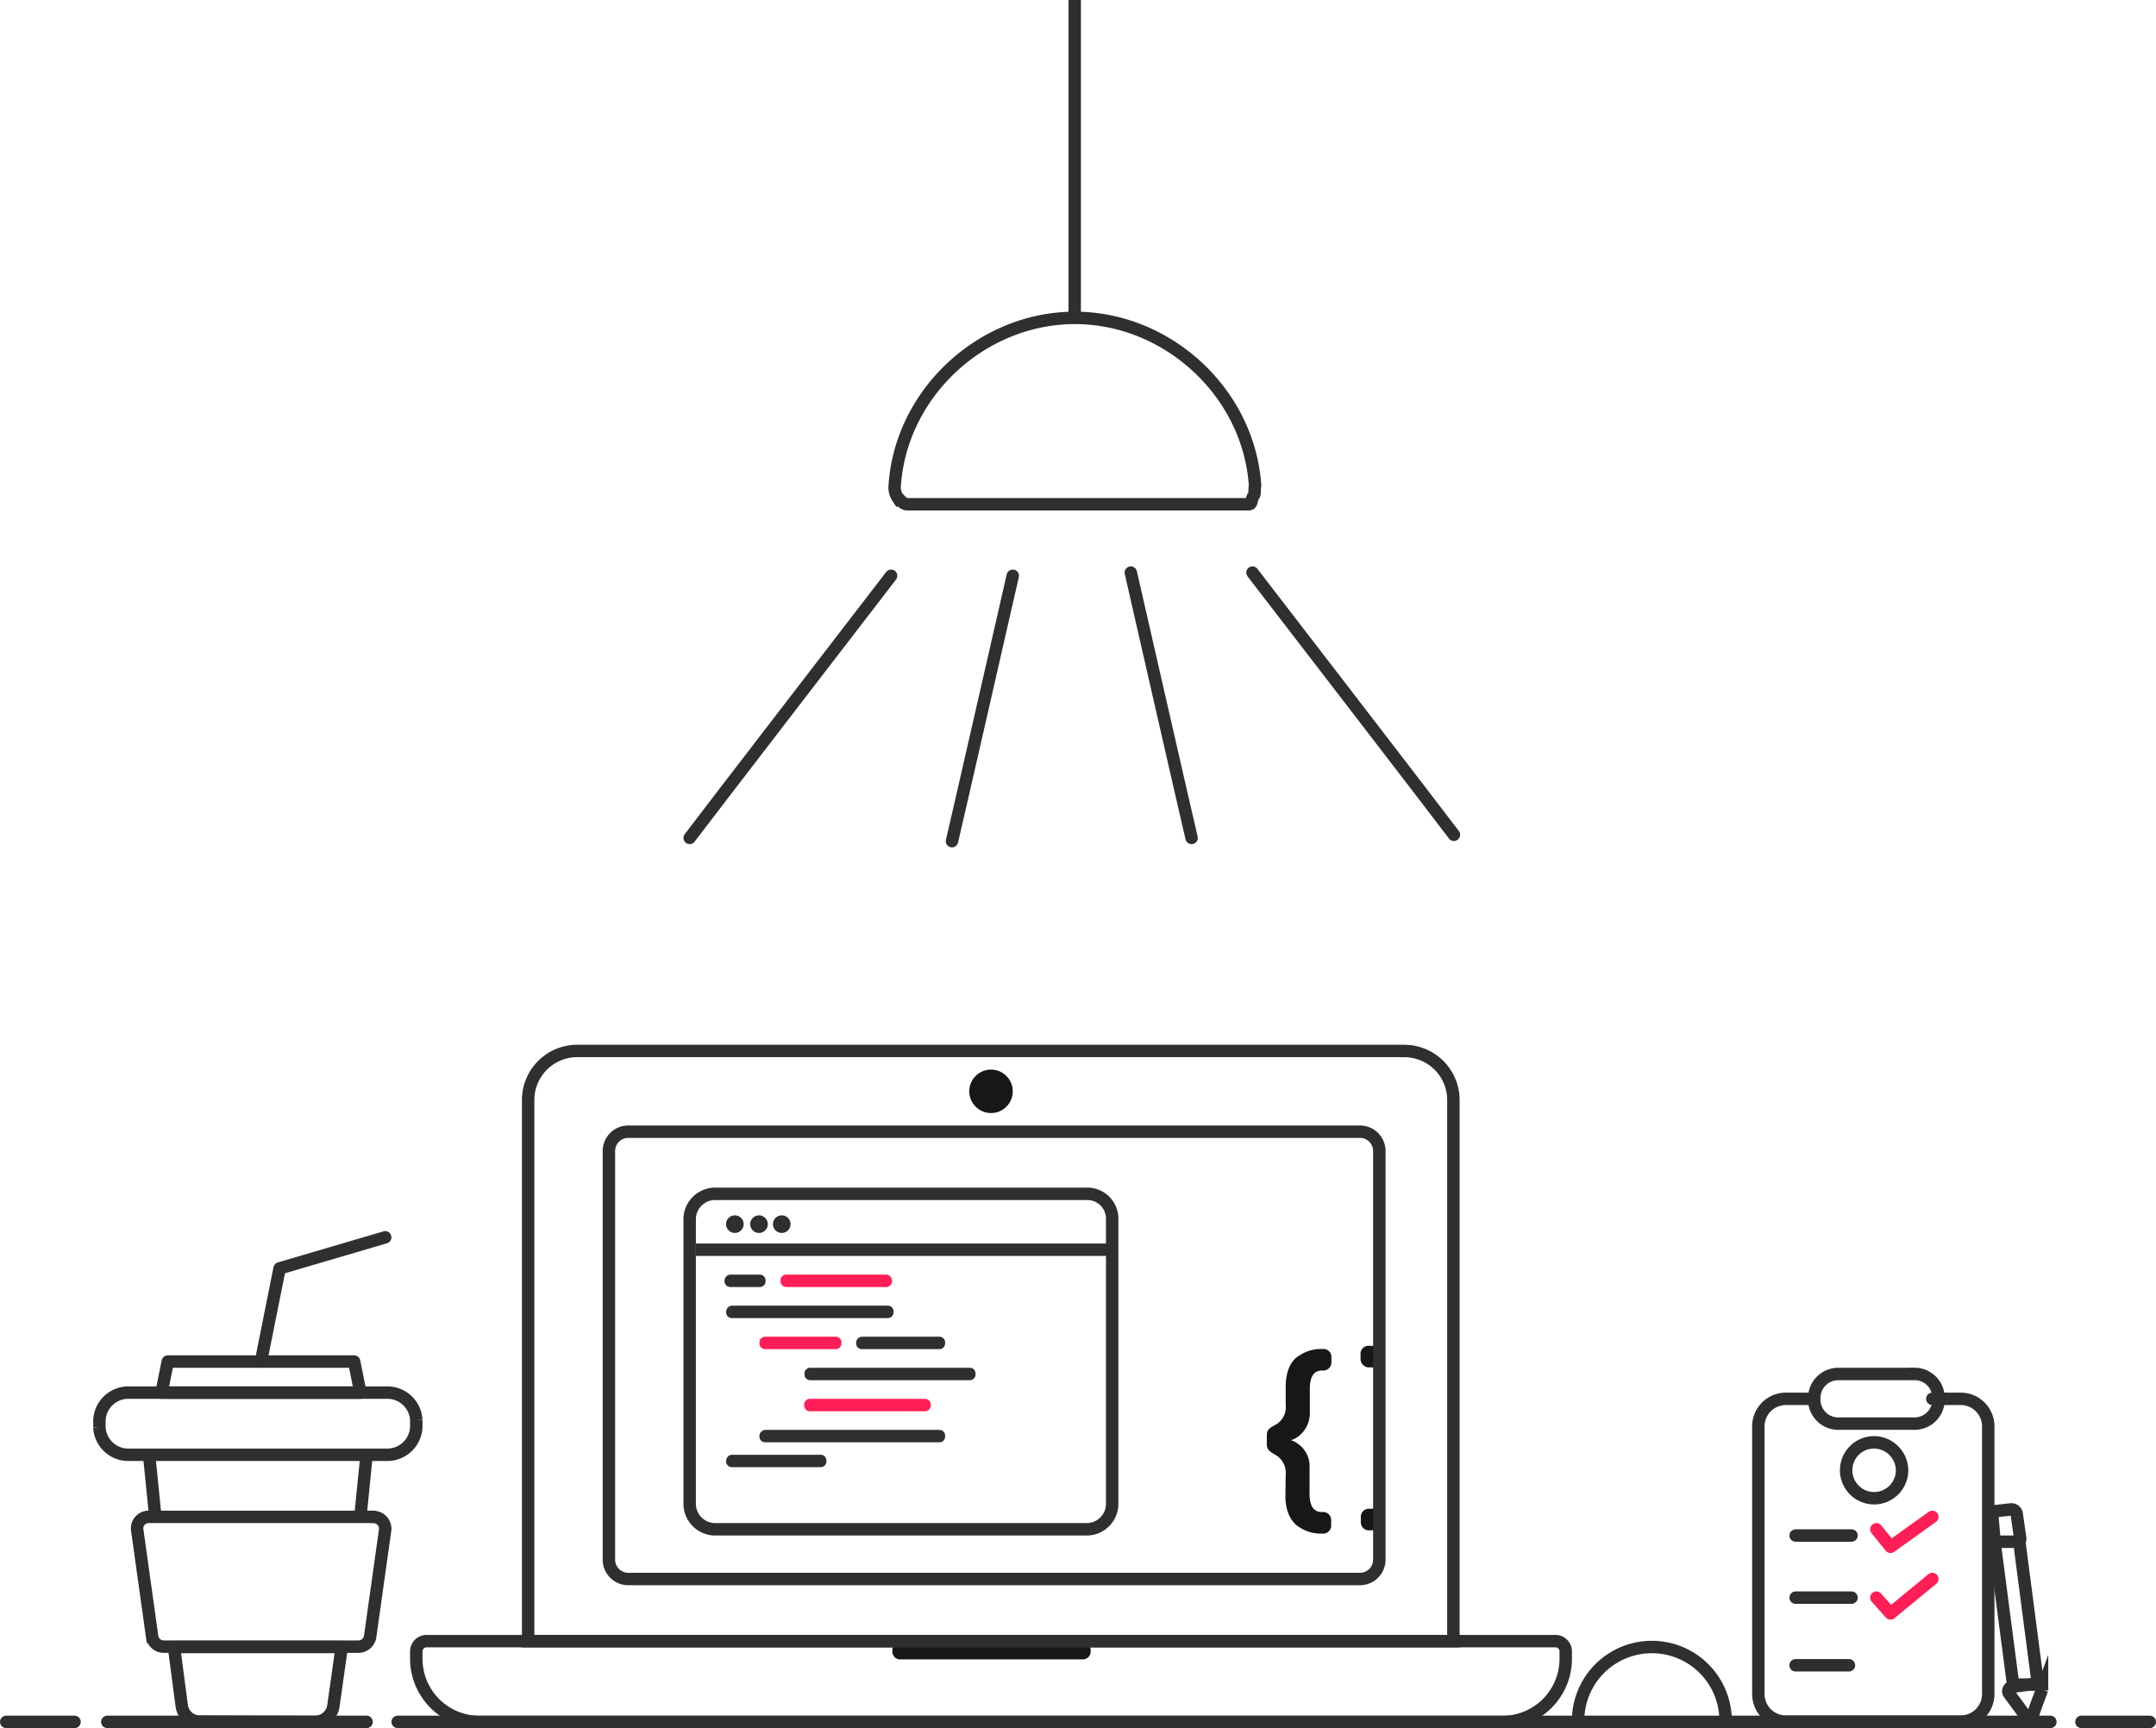 <svg xmlns="http://www.w3.org/2000/svg" viewBox="0 0 347 278.17"><defs><style>.cls-1,.cls-3,.cls-4,.cls-5,.cls-7{fill:none;stroke-width:2px;}.cls-1,.cls-3,.cls-4,.cls-5{stroke:#2f2f2f;}.cls-1,.cls-4{stroke-miterlimit:10;}.cls-2{fill:#171717;}.cls-3,.cls-5,.cls-7{stroke-linejoin:round;}.cls-4,.cls-5,.cls-7{stroke-linecap:round;}.cls-6{fill:#2f2f2f;}.cls-7{stroke:#ff1e56;}.cls-8{fill:#ff1e56;}</style></defs><title>hero-small</title><g id="Warstwa_2" data-name="Warstwa 2"><g id="Layer_2" data-name="Layer 2"><path class="cls-1" d="M201.71,79.88c-.33.48-.14,1.24-.71,1.29H146c-.57,0-1.12-.67-1.54-1.1a2.91,2.91,0,0,1-.46-1.9h0c1-15,14.11-27,29-27s28,12,29,27C201.81,79.12,202.09,79.41,201.71,79.88Z"/><line class="cls-1" x1="172.97" y1="51.75" x2="172.97"/><path class="cls-2" d="M144.43,264.64c-.81,0-.81.67-.81,1.28h0a1.26,1.26,0,0,0,1.38,1.19h29.17a1.28,1.28,0,0,0,1.37-1.19h0c0-.56,0-1.23-.94-1.23a1.39,1.39,0,0,0-.43.05H145a2.74,2.74,0,0,0-.57-.1Z"/><polygon class="cls-1" points="321 248.17 325 248.17 328 271.17 324 271.17 321 248.17"/><path class="cls-1" d="M325,248.09c.1-.1.1-.24.14-.33v-.19l-.57-3.94a.87.87,0,0,0-.95-.66l-1.23.14-1.23.14c-.33.19-.48.28-.48.95L321,248a1,1,0,0,0,.14.34c.05.09.09.09.14.14"/><path class="cls-2" d="M220.5,220.1a1.73,1.73,0,0,1,1.75,1.24v-4.51a5.61,5.61,0,0,0-1.33-.19h-.47a1.3,1.3,0,0,0-1.47,1.47v.52A1.36,1.36,0,0,0,220.5,220.1Z"/><path class="cls-2" d="M222.25,241.64a1.77,1.77,0,0,1-1.75,1.23,1.3,1.3,0,0,0-1.47,1.47v.52a1.3,1.3,0,0,0,1.47,1.47H221a6.1,6.1,0,0,0,1.33-.19l-.05-4.5Z"/><path class="cls-1" d="M225.91,169.17H93A7.91,7.91,0,0,0,85,177v87.18H233.92V177a7.9,7.9,0,0,0-8-7.82Z"/><path class="cls-1" d="M174.93,192.17H115.12a4.1,4.1,0,0,0-4.12,4.08v45.83a4.11,4.11,0,0,0,4.12,4.09h59.76a4.1,4.1,0,0,0,4.12-4.09V196.25a4,4,0,0,0-4.07-4.08Z"/><line class="cls-3" x1="112" y1="201.17" x2="179" y2="201.17"/><path class="cls-4" d="M254,276.5a11.87,11.87,0,0,1,23.72,0"/><line class="cls-4" x1="64" y1="277.17" x2="330" y2="277.17"/><line class="cls-4" x1="335" y1="277.17" x2="346" y2="277.17"/><line class="cls-4" x1="12" y1="277.17" x2="1" y2="277.17"/><line class="cls-4" x1="17.27" y1="277.17" x2="59" y2="277.17"/><path class="cls-1" d="M62.11,224.17H20.89A4.67,4.67,0,0,0,16,228.56v1.21a4.65,4.65,0,0,0,4.89,4.4H62.11a4.67,4.67,0,0,0,4.89-4.4v-1.21a4.67,4.67,0,0,0-4.89-4.39Z"/><path class="cls-1" d="M60.05,244.17H24a1.86,1.86,0,0,0-1.93,2l2.42,17.31a1.89,1.89,0,0,0,1.94,1.58h31.2a1.93,1.93,0,0,0,1.94-1.58L62,246.18a1.92,1.92,0,0,0-1.94-2Z"/><line class="cls-3" x1="24" y1="234.17" x2="25" y2="244.17"/><line class="cls-3" x1="59" y1="234.17" x2="58" y2="244.17"/><polygon class="cls-3" points="26 224.17 27 219.17 43 219.17 57 219.17 58 224.17 26 224.17"/><polyline class="cls-5" points="62 199.17 45 204.17 42 219.17"/><path class="cls-3" d="M28,265.12l1.24,9.38a2.92,2.92,0,0,0,2.86,2.62l18.65.05a3,3,0,0,0,2.91-2.57L55,265.12Z"/><circle class="cls-2" cx="159.5" cy="175.67" r="3.5"/><circle class="cls-6" cx="118.27" cy="197.05" r="1.42"/><circle class="cls-6" cx="122.16" cy="197.05" r="1.42"/><circle class="cls-6" cx="125.82" cy="197.05" r="1.42"/><path class="cls-1" d="M308.16,221.17H295.84A3.86,3.86,0,0,0,292,225v.32a3.86,3.86,0,0,0,3.84,3.84h12.32a3.86,3.86,0,0,0,3.84-3.84V225a3.86,3.86,0,0,0-3.84-3.84Z"/><path class="cls-5" d="M291.25,225.17h-3.84a4.43,4.43,0,0,0-4.41,4.48v43a4.44,4.44,0,0,0,4.41,4.48h28.18a4.44,4.44,0,0,0,4.41-4.48v-43a4.43,4.43,0,0,0-4.41-4.48H311"/><path class="cls-1" d="M328.51,271.24a.74.74,0,0,0-.71-.24h0l-3.89.52h0a.77.77,0,0,0-.62.43.66.66,0,0,0,.1.71l1.47,2,1,1.38a.83.83,0,0,0,.67.33h.09a.69.69,0,0,0,.62-.48l.42-1.23,1-2.7A1,1,0,0,0,328.51,271.24Z"/><path class="cls-1" d="M301.57,232.17a4.5,4.5,0,1,0,4.56,4.5,4.55,4.55,0,0,0-4.56-4.5Z"/><line class="cls-4" x1="289" y1="247.17" x2="298" y2="247.17"/><polyline class="cls-7" points="302 257.17 304.27 259.71 311 254.17"/><line class="cls-5" x1="289" y1="257.17" x2="298" y2="257.17"/><line class="cls-4" x1="288.99" y1="268.06" x2="297.58" y2="268.06"/><polyline class="cls-7" points="302 246.17 304.27 248.99 311 244.17"/><path class="cls-2" d="M206.93,237.37a3.34,3.34,0,0,0-1.8-3.27c-.86-.48-1.24-.81-1.24-1.62v-1.37c0-1,.43-1.19,1.19-1.66a3.25,3.25,0,0,0,1.85-3.32v-3c0-2.37.85-4.18,2.14-4.89a6.14,6.14,0,0,1,3.27-1.09h.47a1.3,1.3,0,0,1,1.47,1.47v.52a1.32,1.32,0,0,1-1.47,1.47c-1.37,0-2,1-2,3v3.7a4.66,4.66,0,0,1-2.61,4.37l-.33.09v.1a2.82,2.82,0,0,1,1,.52,4.41,4.41,0,0,1,1.9,3.93v4.13c0,2,.66,2.94,2,2.94a1.31,1.31,0,0,1,1.47,1.47v.52a1.31,1.31,0,0,1-1.47,1.48h-.48a6.21,6.21,0,0,1-3.27-1.1c-1.24-.75-2.14-2.56-2.14-4.88l.05-3.51Z"/><path class="cls-6" d="M117.51,205.17h4.8a.92.92,0,0,1,.9,1h0a.92.92,0,0,1-.9,1h-4.8a.92.92,0,0,1-.9-1h0A1,1,0,0,1,117.51,205.17Z"/><path class="cls-8" d="M142.66,205.17H126.53a.92.92,0,0,0-.9,1h0a.92.92,0,0,0,.9,1h16.13a.92.92,0,0,0,.9-1h0A1,1,0,0,0,142.66,205.17Z"/><path class="cls-6" d="M117.77,210.17h25.14a.92.92,0,0,1,.9,1h0a.92.92,0,0,1-.9,1H117.77a.92.92,0,0,1-.9-1h0A1,1,0,0,1,117.77,210.17Z"/><path class="cls-8" d="M134.52,215.17H123.13a.92.92,0,0,0-.9,1h0a.92.92,0,0,0,.9,1h11.39a.92.92,0,0,0,.9-1h0A.92.92,0,0,0,134.52,215.17Z"/><path class="cls-6" d="M138.69,215.17h12.52a.92.92,0,0,1,.9,1h0a.92.92,0,0,1-.9,1H138.69a.92.92,0,0,1-.9-1h0A1,1,0,0,1,138.69,215.17Z"/><path class="cls-6" d="M130.39,220.17H156.1a.9.9,0,0,1,.9,1h0a.91.91,0,0,1-.9,1H130.39a.91.91,0,0,1-.9-1h0A.9.9,0,0,1,130.39,220.17Z"/><path class="cls-8" d="M148.89,225.17H130.34a.92.92,0,0,0-.9,1h0a.92.92,0,0,0,.9,1h18.55a.92.92,0,0,0,.9-1h0A.92.92,0,0,0,148.89,225.17Z"/><path class="cls-6" d="M123.13,230.17h28.08a.92.92,0,0,1,.9,1h0a.92.92,0,0,1-.9,1H123.13a.92.92,0,0,1-.9-1h0A1,1,0,0,1,123.13,230.17Z"/><path class="cls-6" d="M117.77,234.17H132.1a.92.92,0,0,1,.9,1h0a.92.92,0,0,1-.9,1H117.77a.92.92,0,0,1-.9-1h0A1,1,0,0,1,117.77,234.17Z"/><path class="cls-1" d="M68.66,264.17H250.34a1.66,1.66,0,0,1,1.66,1.66V267a10.19,10.19,0,0,1-10.19,10.19H77.19A10.19,10.19,0,0,1,67,267v-1.14A1.66,1.66,0,0,1,68.66,264.17Z"/><path class="cls-6" d="M218.88,183.17a2.12,2.12,0,0,1,2.12,2.12v65.76a2.12,2.12,0,0,1-2.12,2.12H101.12A2.12,2.12,0,0,1,99,251.05V185.29a2.12,2.12,0,0,1,2.12-2.12H218.88m0-2H101.12A4.11,4.11,0,0,0,97,185.29v65.76a4.11,4.11,0,0,0,4.12,4.12H218.88a4.11,4.11,0,0,0,4.12-4.12V185.29a4.11,4.11,0,0,0-4.12-4.12Z"/><path class="cls-4" d="M143.42,92.68s-30.89,40.13-32.42,42.2"/><path class="cls-4" d="M163,92.68s-9.4,41.19-9.78,42.72"/><path class="cls-4" d="M201.58,92.17s30.89,40.12,32.42,42.2"/><path class="cls-4" d="M182,92.17s9.4,41.19,9.78,42.71"/></g></g></svg>